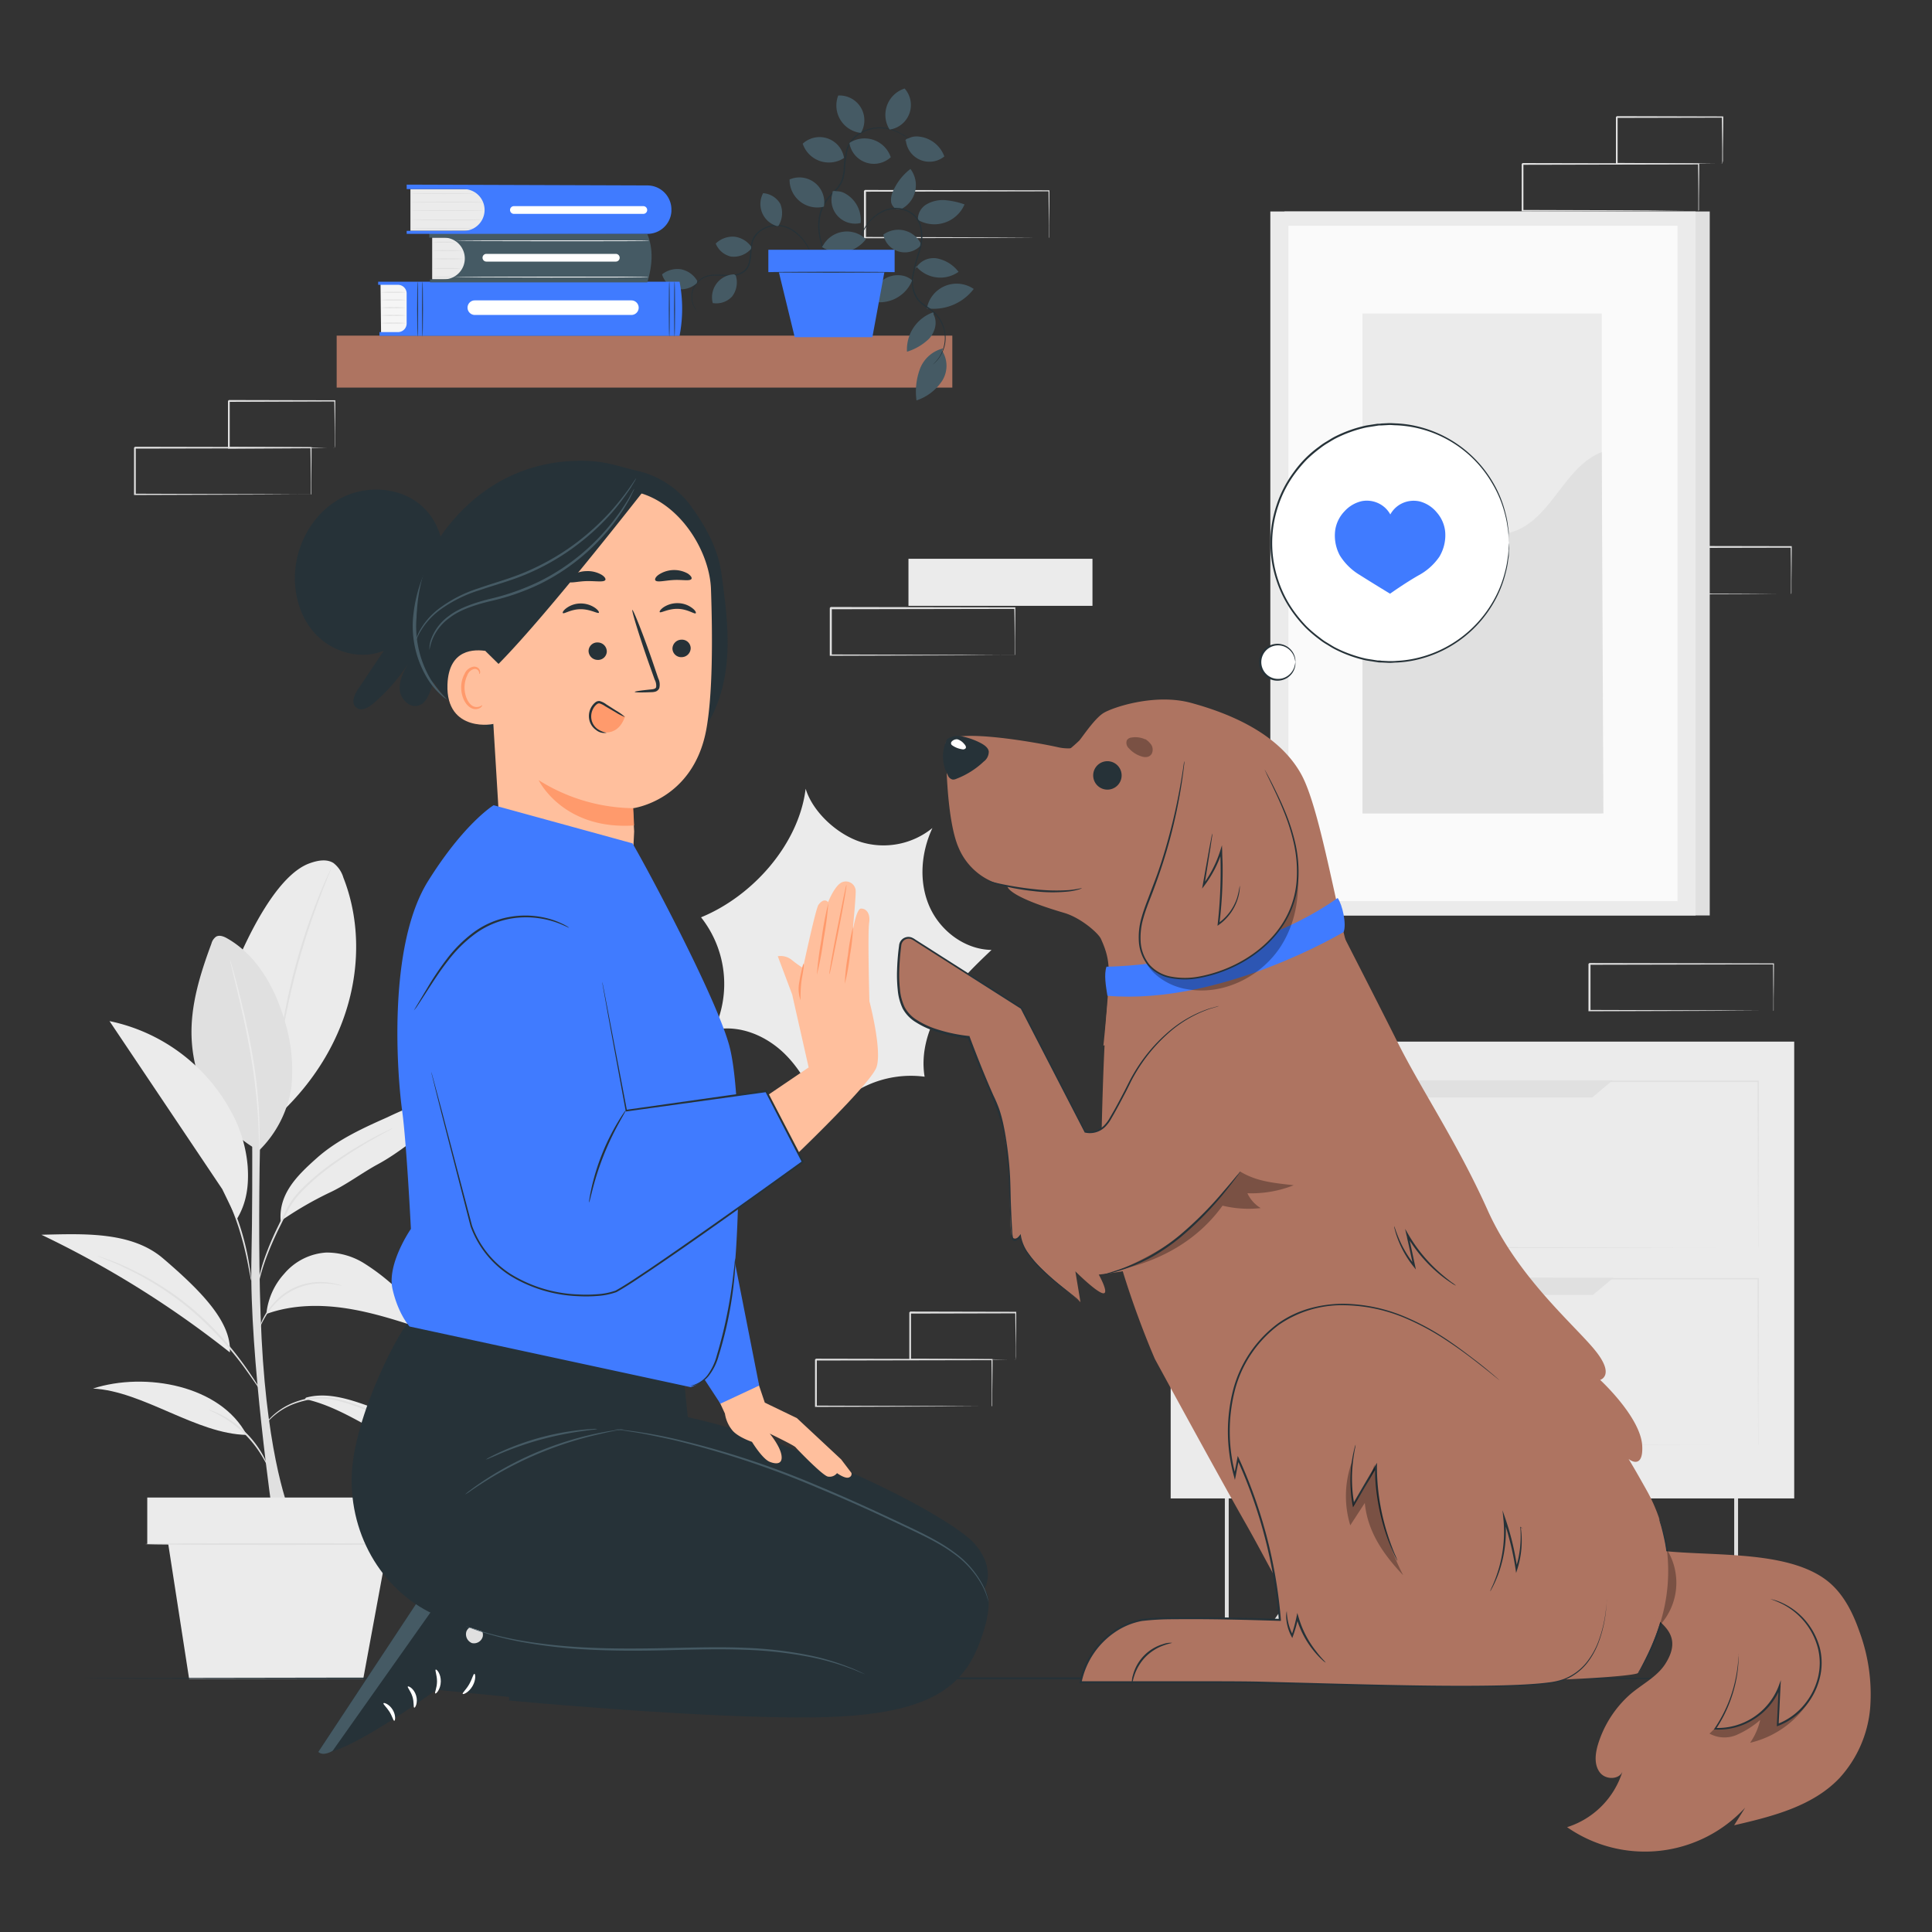 <svg xmlns="http://www.w3.org/2000/svg" viewBox="0 0 500 500"><rect x="0" y="0" width="500" height="500" fill="#333333" stroke="none"/><g id="freepik--background-complete--inject-3"><path d="M463.51,153.78s0-.08,0-.22,0-.37,0-.63c0-.57,0-1.37,0-2.39,0-2.11,0-5.13-.08-8.94l.15.14-47.62.1c.11-.11-.25.23.24-.24h0v6.17q0,3,0,6l-.23-.23,33.94.1,10,.07,2.71,0h.71l.25,0h-.22l-.68,0-2.66,0-10,.06-34.1.11h-.24v-6.22c0-1,0-2,0-3.07v-3.1h0c.49-.47.14-.13.25-.23l47.62.09h.15v.14c0,3.85-.06,6.9-.08,9,0,1,0,1.8,0,2.37,0,.24,0,.44,0,.6S463.52,153.78,463.51,153.78Z" style="fill:#e0e0e0"></path><path d="M70.66,392.76s-6.11-42-5.6-66.45,0-51.94,0-51.94h2.82s-1.91,48.52.17,77.78,7.53,40.61,7.53,40.61H70.66" style="fill:#e0e0e0"></path><path d="M88.86,227.11a7.4,7.4,0,0,0-2.56-3.76c-1.79-1.13-4.13-.66-6.12.05-8.51,3-16.05,18.87-19.49,27.21L72,288.67C92.37,269.75,95.9,244.94,88.86,227.11Z" style="fill:#ebebeb"></path><path d="M85.64,224.89a2.42,2.42,0,0,1-.16.5c-.15.36-.33.82-.56,1.39-.49,1.19-1.19,2.94-2,5.1-1.66,4.32-3.78,10.36-5.67,17.17s-3.19,13.08-4,17.64c-.4,2.28-.71,4.13-.9,5.41q-.15.9-.24,1.47a1.8,1.8,0,0,1-.12.51,3.37,3.37,0,0,1,0-.52l.15-1.48c.14-1.29.39-3.15.75-5.45a162.13,162.13,0,0,1,9.69-34.87c.87-2.15,1.61-3.88,2.16-5,.25-.55.46-1,.63-1.36A2.47,2.47,0,0,1,85.64,224.89Z" style="fill:#e0e0e0"></path><path d="M67,297.79c-10.58-5.85-16.82-16.85-17.4-28.93-.41-8.45,2.18-16.74,5.12-24.66a3.19,3.19,0,0,1,1.2-1.79c.89-.51,2-.06,2.89.45,7.69,4.38,12.35,12.73,14.83,21.23a42.87,42.87,0,0,1,1.74,17.45A29,29,0,0,1,67,297.79" style="fill:#e0e0e0"></path><path d="M67,297.79a2.6,2.6,0,0,1,0-.51c0-.39,0-.87,0-1.46,0-1.27-.06-3.1-.16-5.37a148.06,148.06,0,0,0-2-17.58c-1.17-6.81-2.6-12.92-3.65-17.33-.52-2.16-.94-3.92-1.25-5.22-.13-.58-.24-1-.33-1.43a1.71,1.71,0,0,1-.08-.5,2.12,2.12,0,0,1,.17.48c.11.37.25.83.41,1.4.35,1.22.83,3,1.4,5.19,1.13,4.4,2.61,10.5,3.79,17.34a128.8,128.8,0,0,1,1.84,17.64c.06,2.27.06,4.11,0,5.38,0,.59,0,1.08-.06,1.46A1.69,1.69,0,0,1,67,297.79Z" style="fill:#ebebeb"></path><path d="M78.91,362.06c10.42,2.29,19,9.64,29.05,13.22,6.65,2.36,14.17,3.2,19.48,7.85-1.28-3.22-4.3-5.36-7.23-7.2a130.41,130.41,0,0,0-26.33-12.57c-4.73-1.63-9.86-3-14.68-1.65" style="fill:#ebebeb"></path><path d="M63.84,371.35c-13-.21-26.78-11.32-39.77-12,13.59-4.38,33.05-.8,39.77,12" style="fill:#ebebeb"></path><path d="M68.94,340.05c6.63-2.39,13.9-2.51,20.86-1.42s13.68,3.31,20.37,5.53c-.67-4.53-4.34-7.93-7.78-10.94a54.58,54.58,0,0,0-8.18-6.29,18.24,18.24,0,0,0-9.81-2.77,15.51,15.51,0,0,0-10.82,5.46,18,18,0,0,0-4.64,10.43" style="fill:#ebebeb"></path><path d="M42.16,325.64c-8.21-7-20.65-6.33-31.45-6.09A256.57,256.57,0,0,1,59.49,350C59.93,342.32,52.54,334.5,42.16,325.64Z" style="fill:#ebebeb"></path><path d="M72.64,316a91.5,91.5,0,0,1,12.63-7.34c4.32-2,8.36-5.1,12.53-7.36,5.42-2.93,10.11-7,15.08-10.64s10.42-6.92,16.51-7.88a32.59,32.59,0,0,0-15,.87,96.88,96.88,0,0,0-14.14,5.5C93.81,292,87.29,295,82.06,299.64S72.08,309,72.64,316" style="fill:#ebebeb"></path><path d="M107.72,371.35a1.87,1.87,0,0,1-.41-.18l-1.14-.59c-1-.52-2.4-1.3-4.17-2.19-.88-.47-1.86-.95-2.91-1.45s-2.19-1-3.39-1.55a49.75,49.75,0,0,0-8-2.8,17.17,17.17,0,0,0-8.37-.21,23.78,23.78,0,0,0-3.54,1.06,17.48,17.48,0,0,0-2.87,1.47,18.39,18.39,0,0,0-3.59,3c-.76.81-1.13,1.3-1.16,1.28a1.93,1.93,0,0,1,.23-.38c.17-.25.43-.59.79-1a17.08,17.08,0,0,1,3.56-3.13,17.74,17.74,0,0,1,2.89-1.55A24,24,0,0,1,79.19,362a17.39,17.39,0,0,1,8.58.18,46.51,46.51,0,0,1,8.1,2.86c1.21.53,2.34,1.06,3.39,1.6s2,1,2.89,1.5c1.76.93,3.15,1.75,4.11,2.32l1.09.67C107.6,371.24,107.73,371.33,107.72,371.35Z" style="fill:#e0e0e0"></path><path d="M54.11,364.88a3.22,3.22,0,0,1,.82.24,19.43,19.43,0,0,1,2.12.92A25.77,25.77,0,0,1,68,376.52a19.43,19.43,0,0,1,1,2.08,3.13,3.13,0,0,1,.27.81c-.08,0-.57-1.07-1.57-2.73A28.86,28.86,0,0,0,56.9,366.33C55.21,365.4,54.08,365,54.11,364.88Z" style="fill:#e0e0e0"></path><path d="M25.24,325a3.88,3.88,0,0,1,.56.17l1.56.56,2.47.91c1,.35,2,.88,3.19,1.4a75.4,75.4,0,0,1,17,10.83,81.54,81.54,0,0,1,7.92,7.8,85.52,85.52,0,0,1,5.62,7.12c1.49,2.11,2.62,3.87,3.4,5.08.36.58.66,1,.89,1.4a3,3,0,0,1,.29.51,3.21,3.21,0,0,1-.37-.45c-.22-.31-.56-.76-1-1.36-.82-1.18-2-2.91-3.51-5s-3.43-4.48-5.68-7a88.31,88.31,0,0,0-7.9-7.73,79.33,79.33,0,0,0-16.83-10.88c-1.17-.54-2.2-1.08-3.15-1.46l-2.43-1-1.53-.63A2.42,2.42,0,0,1,25.24,325Z" style="fill:#e0e0e0"></path><path d="M88.52,332.71a4.89,4.89,0,0,1-1-.13l-1.2-.22c-.46-.09-1-.1-1.6-.16a16.47,16.47,0,0,0-9,1.77,16.3,16.3,0,0,0-4.08,3A18.62,18.62,0,0,0,69,340.24a27.12,27.12,0,0,0-1.8,3.43,4.07,4.07,0,0,1,.27-1,14.51,14.51,0,0,1,1.25-2.58,17.21,17.21,0,0,1,2.6-3.37,15.73,15.73,0,0,1,4.16-3.14,16,16,0,0,1,9.22-1.69c.6.09,1.15.11,1.62.23l1.19.3A4.57,4.57,0,0,1,88.52,332.71Z" style="fill:#e0e0e0"></path><path d="M101.64,292a3.66,3.66,0,0,1-.5.3l-1.45.79c-1.27.69-3.09,1.69-5.31,3s-4.79,2.94-7.55,4.91a63.16,63.16,0,0,0-8.44,7.07,21.83,21.83,0,0,0-3.46,4.47c-.85,1.64-1.67,3.23-2.42,4.75a84.34,84.34,0,0,0-3.62,8.26,50,50,0,0,0-1.77,5.81c-.33,1.39-.45,2.18-.5,2.17a3,3,0,0,1,0-.57c0-.38.13-.93.28-1.64a42.16,42.16,0,0,1,1.63-5.88,76.72,76.72,0,0,1,3.55-8.33c.74-1.54,1.55-3.13,2.4-4.78a21.86,21.86,0,0,1,3.52-4.58,61,61,0,0,1,8.53-7.1c2.79-2,5.41-3.56,7.64-4.85s4.09-2.23,5.38-2.87l1.5-.71A2.08,2.08,0,0,1,101.64,292Z" style="fill:#e0e0e0"></path><path d="M65.05,331.54a5,5,0,0,1-.26-1.1c-.15-.81-.35-1.82-.57-3a85.8,85.8,0,0,0-2.47-9.79A85.14,85.14,0,0,0,58,308.24c-.5-1.11-.93-2.05-1.27-2.79a5.06,5.06,0,0,1-.42-1.05,4.9,4.9,0,0,1,.58,1c.35.64.84,1.57,1.41,2.73a68,68,0,0,1,3.87,9.39,67.29,67.29,0,0,1,2.35,9.87c.21,1.29.35,2.33.43,3.05A5.58,5.58,0,0,1,65.05,331.54Z" style="fill:#e0e0e0"></path><path d="M64.1,301.85a35.3,35.3,0,0,0-4.24-14.09,46.5,46.5,0,0,0-31.52-23.5l29.18,43.49,3.77,7.76C63.86,311.29,64.43,306.78,64.1,301.85Z" style="fill:#ebebeb"></path><rect x="38.11" y="387.56" width="67.85" height="12.03" style="fill:#ebebeb"></rect><polygon points="43.17 397.2 48.95 434.52 94 434.52 100.89 397.2 43.17 397.2" style="fill:#ebebeb"></polygon><path d="M105.92,399.6c0,.14-15.3.24-34.18.24s-34.18-.1-34.18-.24,15.3-.23,34.18-.23S105.92,399.47,105.92,399.6Z" style="fill:#e0e0e0"></path><path d="M240.49,234.48c-2.75-6.37-2.11-13.9.82-20.19A20.05,20.05,0,0,1,223.09,218c-6.18-1.85-12.71-7.71-14.59-13.88-1.76,14.36-13.68,27.79-27.07,33.28a27.83,27.83,0,0,1,3.34,29.13c6.62-1.45,13.62,1.54,18.42,6.32s7.72,11.11,10,17.49a27.28,27.28,0,0,1,26.1-11.69c-1.07-6.37,1-12.94,4.5-18.39s8.16-10,12.82-14.42C249.65,245.74,243.24,240.85,240.49,234.48Z" style="fill:#ebebeb"></path><rect x="332.42" y="54.73" width="110.06" height="182.19" style="fill:#e0e0e0"></rect><rect x="328.76" y="54.73" width="110.06" height="182.19" style="fill:#ebebeb"></rect><rect x="333.44" y="58.42" width="100.69" height="174.8" style="fill:#fafafa"></rect><rect x="352.61" y="81.13" width="61.92" height="129.37" style="fill:#ebebeb"></rect><path d="M352.61,164.72c-.14-12.08,10.72-23.88,22.69-25.57,5.71-.8,11.77.33,17.1-1.85,9.52-3.91,12.55-16.55,22.13-20.3l.43,93.5H352.61Z" style="fill:#e0e0e0"></path><rect x="235.11" y="144.61" width="47.62" height="12.18" style="fill:#ebebeb"></rect><path d="M262.59,169.61a2,2,0,0,1,0-.22c0-.16,0-.37,0-.63,0-.57,0-1.37,0-2.39,0-2.1,0-5.13-.09-8.94l.15.15-47.62.09.24-.24h0v6.17c0,2,0,4,0,6l-.23-.23,33.94.1,10,.07,2.71,0h.71a1.27,1.27,0,0,1,.25,0h-.22l-.68,0-2.66,0-10,.06-34.1.11h-.24v-6.22c0-1,0-2,0-3.07v-3.1h0c.49-.47.14-.13.25-.23l47.62.09h.15v.14c0,3.85-.06,6.9-.08,9,0,1,0,1.8,0,2.37,0,.24,0,.44,0,.6S262.6,169.61,262.59,169.61Z" style="fill:#e0e0e0"></path><path d="M458.94,261.62s0-.08,0-.22,0-.37,0-.63c0-.57,0-1.37,0-2.39,0-2.1-.05-5.13-.08-8.94l.14.14-47.62.1c.11-.11-.24.23.24-.24h0v12.16l-.24-.23,33.94.1,10,.07,2.7,0h.71l.25,0h-.22l-.68,0-2.65,0-10,.06-34.1.11h-.24V249.46h0c.48-.47.13-.13.24-.23l47.62.09h.15v.14c0,3.85-.06,6.9-.08,9,0,1,0,1.8,0,2.37,0,.24,0,.44,0,.6S459,261.62,458.94,261.62Z" style="fill:#e0e0e0"></path><path d="M271.44,61.55a1,1,0,0,1,0-.22c0-.16,0-.37,0-.62,0-.58,0-1.37,0-2.4,0-2.1-.05-5.12-.08-8.93l.15.14-47.63.09.24-.23h0V61.55l-.24-.23,33.94.11,10,.06,2.71,0,.7,0h.26a.94.94,0,0,1-.23,0h-.67l-2.66,0-10,.07-34.1.1h-.24V49.4h0l.24-.24,47.63.09h.14v.15c0,3.84-.06,6.89-.08,9,0,1,0,1.79,0,2.36,0,.25,0,.44,0,.6S271.44,61.56,271.44,61.55Z" style="fill:#e0e0e0"></path><path d="M439.53,54.55s0-.08,0-.23,0-.36,0-.62c0-.57,0-1.36,0-2.39,0-2.09,0-5.1-.08-8.9l.14.14-45.56.1c.1-.11-.24.23.23-.24h0v6.15c0,2,0,4,0,6l-.22-.22,32.47.1,9.58.07,2.6,0h.67l.24,0h-.86l-2.54,0-9.53.07-32.63.1h-.23v-.23c0-1.95,0-3.94,0-6V42.43h0c.47-.47.13-.13.24-.23l45.56.09h.15v.14c0,3.83-.06,6.87-.08,9,0,1,0,1.79,0,2.35,0,.25,0,.45,0,.6A.8.8,0,0,1,439.53,54.55Z" style="fill:#e0e0e0"></path><path d="M445.71,42.41a2.07,2.07,0,0,1,0-.23c0-.17,0-.38,0-.64,0-.6,0-1.41,0-2.44,0-2.12-.06-5.13-.09-8.82l.16.17-27.37.06.23-.23h0v3.14c0,1,0,2.07,0,3.09,0,2,0,4,0,5.88l-.22-.22,19.59.1,5.7.07,1.54,0,.55,0a2.83,2.83,0,0,1-.49,0l-1.5,0-5.65.06-19.74.1h-.22v-.23c0-1.88,0-3.85,0-5.88V30.3h0l.24-.24,27.37.07h.17v.17c0,3.74-.07,6.77-.09,8.93,0,1,0,1.8,0,2.39A6,6,0,0,1,445.71,42.41Z" style="fill:#e0e0e0"></path><path d="M256.66,364a1.12,1.12,0,0,1,0-.22c0-.16,0-.37,0-.62,0-.58,0-1.37,0-2.39,0-2.1,0-5.11-.07-8.91l.14.15-45.57.09.23-.24h0V364l-.23-.23,32.47.1,9.59.07,2.59,0h.68l.24,0h-.21l-.65,0-2.55,0-9.53.06-32.63.11h-.23V351.86h0l.23-.23,45.57.09h.14v.14c0,3.84-.06,6.88-.08,9,0,1,0,1.79,0,2.36,0,.24,0,.44,0,.6A1.31,1.31,0,0,1,256.66,364Z" style="fill:#e0e0e0"></path><path d="M262.84,351.85a.6.6,0,0,1,0-.23c0-.17,0-.38,0-.64,0-.6,0-1.41,0-2.43,0-2.13-.05-5.13-.09-8.83l.17.17-27.38.06.23-.23h0V346c0,2,0,4,0,5.88l-.22-.22,19.58.11,5.71.06,1.54,0,.55,0a2.9,2.9,0,0,1-.5,0l-1.49,0-5.66.06-19.73.11h-.22v-.23c0-1.88,0-3.85,0-5.88v-3.09c0-.52,0-1,0-1.57v-1.57h0l.24-.23,27.38.06H263v.17c0,3.74-.06,6.78-.09,8.93,0,1,0,1.81,0,2.4A7.39,7.39,0,0,1,262.84,351.85Z" style="fill:#e0e0e0"></path><path d="M80.42,128s0-.08,0-.22,0-.37,0-.62c0-.57,0-1.37,0-2.39,0-2.1,0-5.11-.08-8.9l.14.14-45.56.09c.1-.1-.24.23.22-.23h0V128l-.23-.23,32.48.11,9.58.06,2.59,0h.68a1.1,1.1,0,0,1,.24,0h-.21l-.65,0-2.54,0-9.54.06-32.63.11h-.22V128c0-2,0-3.94,0-6v-6.14h0l.24-.24,45.56.09h.14v.15c0,3.83-.06,6.87-.08,9,0,1,0,1.8,0,2.36,0,.24,0,.44,0,.6S80.43,128,80.42,128Z" style="fill:#e0e0e0"></path><path d="M86.6,115.87a1.3,1.3,0,0,1,0-.23c0-.18,0-.39,0-.65,0-.59,0-1.41,0-2.43,0-2.13,0-5.13-.09-8.83l.17.17L59.22,104l.23-.24h0V110c0,2,0,4,0,5.89l-.22-.23,19.59.11,5.7.06,1.54,0,.55,0a4.33,4.33,0,0,1-.5,0l-1.49,0L79,116l-19.74.11H59v-.22C59,114,59,112,59,110v-6.24h0l.23-.23,27.38.06h.17v.16c0,3.74-.07,6.78-.09,8.93,0,1,0,1.81,0,2.4S86.61,115.88,86.6,115.87Z" style="fill:#e0e0e0"></path><path d="M321,430.66a4.3,4.3,0,0,1-1.17-.17,3.7,3.7,0,0,1-2.84-3.58V383.26h1v43.65a2.75,2.75,0,0,0,2.09,2.65,3,3,0,0,0,3.29-1.14L354.85,383l.87.53L324.3,429A3.94,3.94,0,0,1,321,430.66Z" style="fill:#e0e0e0"></path><path d="M445.82,430.66a3.94,3.94,0,0,1-3.28-1.71l-31.42-45.43L412,383l31.43,45.43a3,3,0,0,0,3.29,1.14,2.76,2.76,0,0,0,2.09-2.65V383.26h1v43.65a3.71,3.71,0,0,1-2.84,3.58A4.36,4.36,0,0,1,445.82,430.66Z" style="fill:#e0e0e0"></path><rect x="302.97" y="269.57" width="161.37" height="118.22" style="fill:#ebebeb"></rect><path d="M455,322.92s0-.26,0-.76,0-1.24,0-2.2c0-1.95,0-4.8-.05-8.5,0-7.39-.05-18.14-.1-31.62l.19.17-143,.08h0l.29-.25c0,15,0,29.5,0,43.08l-.28-.24,102.3.11,29.87.07,8,0,2.08,0H455l-.68,0h-2l-8,0-29.81.07L312,323.17h-.27v-.25c0-13.58,0-28.11,0-43.08v-.25H312l143,.08h.19v.17c0,13.52-.08,24.31-.11,31.72,0,3.68,0,6.52,0,8.46,0,1,0,1.67,0,2.18S455,322.92,455,322.92Z" style="fill:#e0e0e0"></path><path d="M455,374s0-.27,0-.76,0-1.25,0-2.21c0-1.94,0-4.8-.05-8.49,0-7.4-.05-18.15-.1-31.63l.19.17-143,.09h0l.29-.26c0,15,0,29.5,0,43.08l-.28-.24,102.3.11,29.87.07,8,0,2.08,0c.47,0,.72,0,.72,0h-.68l-2,0-8,0-29.81.07L312,374.26h-.27V374c0-13.58,0-28.1,0-43.08v-.25H312l143,.09h.19v.16c0,13.53-.08,24.31-.11,31.73,0,3.68,0,6.52,0,8.45,0,.95,0,1.68,0,2.18S455,374,455,374Z" style="fill:#e0e0e0"></path><polygon points="354.17 279.58 358.81 284.03 412.06 284.03 417.35 279.58 354.17 279.58" style="fill:#e0e0e0"></polygon><polygon points="354.36 330.68 359.01 335.12 412.25 335.12 417.55 330.68 354.36 330.68" style="fill:#e0e0e0"></polygon></g><g id="freepik--Floor--inject-3"><path d="M478.65,434.36c0,.15-102.38.26-228.64.26s-228.66-.11-228.66-.26,102.36-.26,228.66-.26S478.65,434.22,478.65,434.36Z" style="fill:#263238"></path></g><g id="freepik--Shelf--inject-3"><rect x="87.13" y="86.86" width="159.33" height="13.45" style="fill:#ae7461"></rect><path d="M239.86,79.87A7.84,7.84,0,0,1,252,74.78a13.09,13.09,0,0,1-11.81,5.06" style="fill:#455a64"></path><path d="M241.6,81.39c1.1,2,.39,4.55-1.12,6.23a14.13,14.13,0,0,1-5.75,3.4,10.19,10.19,0,0,1,6.91-10.24" style="fill:#455a64"></path><path d="M236.24,72.11a9.06,9.06,0,0,1-11.86,5.5A12.37,12.37,0,0,1,229.23,72c2.22-1.18,5.25-1.1,7,.74" style="fill:#455a64"></path><path d="M236.85,69.7a5.33,5.33,0,0,1,5.61-2.83,9.25,9.25,0,0,1,5.61,3.48,8.15,8.15,0,0,1-11-1.47" style="fill:#455a64"></path><path d="M243.78,90.71a7.27,7.27,0,0,1,0,7.92,12.85,12.85,0,0,1-6.59,5,16.92,16.92,0,0,1,.91-8.21,8.6,8.6,0,0,1,6-5.26" style="fill:#455a64"></path><path d="M238.61,63.72a6.55,6.55,0,0,0-10-3,5.66,5.66,0,0,0,9.88,2.59" style="fill:#455a64"></path><path d="M237.54,56.9a8.5,8.5,0,0,0,12.08-4,20.14,20.14,0,0,0-5-1.1,8.38,8.38,0,0,0-4.93,1.14,4.49,4.49,0,0,0-2.14,4" style="fill:#455a64"></path><path d="M233.13,54.16a6.94,6.94,0,0,0,2.49-10.43,14.58,14.58,0,0,0-4.44,5.61,5.49,5.49,0,0,0-.59,2.62A2.47,2.47,0,0,0,232,54.1" style="fill:#455a64"></path><path d="M221.28,67.39s0-.06,0-.17.05-.3.09-.5c.07-.45.18-1.1.36-1.93a17.55,17.55,0,0,1,2.74-6.6A10.77,10.77,0,0,1,228.18,55a7.56,7.56,0,0,1,5.45-.67,6.57,6.57,0,0,1,2.67,1.38,5.78,5.78,0,0,1,1.69,2.6,11.55,11.55,0,0,1-.21,6.6,46.48,46.48,0,0,0-1.71,6.6,10.82,10.82,0,0,0,.1,3.27,6.64,6.64,0,0,0,1.29,2.87,9.33,9.33,0,0,0,2.27,1.93,14,14,0,0,1,2.18,1.68,9,9,0,0,1,2.38,4.24,8.62,8.62,0,0,1,0,4,9.24,9.24,0,0,1-1.17,2.83,11.38,11.38,0,0,1-1.69,2,.54.54,0,0,0,.15-.11c.08-.07.22-.17.38-.33a8.66,8.66,0,0,0,1.27-1.52,9.32,9.32,0,0,0,1.25-2.86,8.82,8.82,0,0,0,0-4.13A9.32,9.32,0,0,0,242.11,81c-1.26-1.35-3.17-2.06-4.41-3.61a8,8,0,0,1-1.3-5.91A46,46,0,0,1,238.11,65a11.93,11.93,0,0,0,.2-6.79,6.15,6.15,0,0,0-1.8-2.75,6.86,6.86,0,0,0-2.8-1.43,7.84,7.84,0,0,0-5.66.72,11,11,0,0,0-3.74,3.34,15.27,15.27,0,0,0-1.87,3.69,22.8,22.8,0,0,0-.79,3c-.16.84-.26,1.5-.31,1.95,0,.2,0,.37-.05.51S221.28,67.39,221.28,67.39Z" style="fill:#263238"></path><path d="M180.54,80.66a6.7,6.7,0,0,1-1.13-2,5.72,5.72,0,0,1-.23-2.69,5.64,5.64,0,0,1,3.4-4.21,6.57,6.57,0,0,1,2.2-.43c1.57-.09,3.27.28,5.09.07a5.74,5.74,0,0,0,2.64-.92A4.19,4.19,0,0,0,194.12,68c.52-1.93.17-4,.94-5.91a5.44,5.44,0,0,1,1.84-2.27,7.07,7.07,0,0,1,2.64-1.15,7.35,7.35,0,0,1,5.29.91,11.36,11.36,0,0,1,3.58,3.44,13.13,13.13,0,0,1,1.82,4,46,46,0,0,1,1.17,6.27c.1.73.18,1.31.24,1.73,0,.18.05.33.07.45s0,.15,0,.15,0-.06,0-.16,0-.27,0-.45c-.05-.42-.1-1-.18-1.73A41.78,41.78,0,0,0,210.46,67a13.15,13.15,0,0,0-1.82-4A11.45,11.45,0,0,0,205,59.35a8.4,8.4,0,0,0-2.6-1,7.14,7.14,0,0,0-2.91,0,7.22,7.22,0,0,0-2.76,1.2,5.59,5.59,0,0,0-2,2.41c-.81,2-.45,4.12-.95,6a3.83,3.83,0,0,1-1.48,2.25,5.21,5.21,0,0,1-2.49.87c-1.75.22-3.45-.13-5.06,0a6.92,6.92,0,0,0-2.29.47,5.82,5.82,0,0,0-1.8,1.19A5.68,5.68,0,0,0,179,75.93a5.77,5.77,0,0,0,.28,2.75,5.27,5.27,0,0,0,.85,1.53A2.47,2.47,0,0,0,180.54,80.66Z" style="fill:#263238"></path><path d="M194.38,64.41a6.05,6.05,0,0,1-5.15,2,5.57,5.57,0,0,1-4-3.38A6.32,6.32,0,0,1,190,61.25a6.25,6.25,0,0,1,4.42,2.6" style="fill:#455a64"></path><path d="M190.41,71.28a6,6,0,0,1-.95,5.46,5.54,5.54,0,0,1-5,1.69A5.94,5.94,0,0,1,190,71" style="fill:#455a64"></path><path d="M180.34,73.27A6,6,0,0,1,175,74.74,5.58,5.58,0,0,1,171.34,71a6.35,6.35,0,0,1,5-1.29,6.24,6.24,0,0,1,4.11,3" style="fill:#455a64"></path><path d="M201.46,58.44a6.3,6.3,0,0,0,.5-5.64A5.56,5.56,0,0,0,197.49,50a5.94,5.94,0,0,0,3.64,8.52" style="fill:#455a64"></path><path d="M238,38.65l-.09-.12c-.07-.1-.16-.21-.27-.34A16.67,16.67,0,0,0,236.52,37a15,15,0,0,0-5.12-3.32,10.86,10.86,0,0,0-4.18-.71,9.85,9.85,0,0,0-4.66,1.37,7.84,7.84,0,0,0-3.46,4.09,25.53,25.53,0,0,0-.79,5.71,10.2,10.2,0,0,1-.66,2.77,7.93,7.93,0,0,1-1.58,2.26c-.63.67-1.3,1.3-1.89,2a9.51,9.51,0,0,0-1.42,2.24,12,12,0,0,0-1,4.76,15.71,15.71,0,0,0,.52,4.21,32.31,32.31,0,0,0,2.16,5.73c.31.65.56,1.15.73,1.49a4.79,4.79,0,0,0,.27.51,3.31,3.31,0,0,0-.21-.54c-.17-.37-.39-.88-.67-1.52a34.62,34.62,0,0,1-2-5.73,15.81,15.81,0,0,1-.47-4.14,11.69,11.69,0,0,1,1-4.64,9.16,9.16,0,0,1,1.37-2.16c.58-.67,1.24-1.29,1.89-2A8.24,8.24,0,0,0,218,47a10,10,0,0,0,.69-2.87,25.76,25.76,0,0,1,.77-5.63,7.58,7.58,0,0,1,3.31-3.93,9.58,9.58,0,0,1,4.51-1.36,10.65,10.65,0,0,1,4.09.66,15.21,15.21,0,0,1,5.11,3.19c.53.49.92.89,1.18,1.16A3.7,3.7,0,0,0,238,38.65Z" style="fill:#263238"></path><path d="M215.3,49.78c.42-.56.72-.28,1.43-.28a4.25,4.25,0,0,1,2,.58,7.85,7.85,0,0,1,4,7.63,6.12,6.12,0,0,1-7.2-8" style="fill:#455a64"></path><path d="M234.28,36.53c.14-.69.53-.57,1.17-.87a4.33,4.33,0,0,1,2.05-.34,7.86,7.86,0,0,1,6.89,5.17,6.12,6.12,0,0,1-9.95-4.14" style="fill:#455a64"></path><path d="M213.09,63.39a7.05,7.05,0,0,1,11-1.48,8.73,8.73,0,0,1-5.25,3.27,8.91,8.91,0,0,1-6.13-1.25" style="fill:#455a64"></path><path d="M213,53.54a7.17,7.17,0,0,1-8.66-7.09,6.43,6.43,0,0,1,8.89,7" style="fill:#455a64"></path><path d="M218.26,41a7.15,7.15,0,0,1-10.52-3.81,6.42,6.42,0,0,1,10.69,3.63" style="fill:#455a64"></path><path d="M220,36.88a7.16,7.16,0,0,1,10.53,3.81,6.43,6.43,0,0,1-10.7-3.63" style="fill:#455a64"></path><path d="M222.58,34.37a7.15,7.15,0,0,1-5.65-9.65,6.42,6.42,0,0,1,5.9,9.63" style="fill:#455a64"></path><path d="M230.12,33.35a7.15,7.15,0,0,1,4-10.44,6.43,6.43,0,0,1-3.84,10.62" style="fill:#455a64"></path><rect x="198.85" y="64.64" width="32.68" height="5.79" style="fill:#407BFF"></rect><polygon points="201.29 69.28 205.67 87.26 225.77 87.26 229.09 69.28 201.29 69.28" style="fill:#407BFF"></polygon><path d="M231.51,70.44c0,.06-7.37.12-16.46.12s-16.46-.06-16.46-.12,7.37-.11,16.46-.11S231.51,70.38,231.51,70.44Z" style="fill:#263238"></path><polygon points="98.62 86.26 98.48 73.33 105.52 73.33 105.76 86.26 98.62 86.26" style="fill:#f5f5f5"></polygon><path d="M105.1,75.63a24.5,24.5,0,0,1-3.27.11,24.5,24.5,0,0,1-3.27-.11,24.5,24.5,0,0,1,3.27-.11A24.5,24.5,0,0,1,105.1,75.63Z" style="fill:#e0e0e0"></path><path d="M105.1,77.63a24.5,24.5,0,0,1-3.27.11,24.5,24.5,0,0,1-3.27-.11,24.5,24.5,0,0,1,3.27-.11A24.5,24.5,0,0,1,105.1,77.63Z" style="fill:#e0e0e0"></path><path d="M105.1,79.62a24.5,24.5,0,0,1-3.27.11,24.5,24.5,0,0,1-3.27-.11,24.5,24.5,0,0,1,3.27-.11A24.5,24.5,0,0,1,105.1,79.62Z" style="fill:#e0e0e0"></path><path d="M105.1,81.62a24.5,24.5,0,0,1-3.27.11,24.5,24.5,0,0,1-3.27-.11,24.5,24.5,0,0,1,3.27-.11A24.5,24.5,0,0,1,105.1,81.62Z" style="fill:#e0e0e0"></path><path d="M105.1,83.62a24.5,24.5,0,0,1-3.27.11,24.5,24.5,0,0,1-3.27-.11,21.73,21.73,0,0,1,3.27-.12A21.73,21.73,0,0,1,105.1,83.62Z" style="fill:#e0e0e0"></path><path d="M97.87,72.9h78a36.88,36.88,0,0,1,0,14H98.2v-.95H103a2.24,2.24,0,0,0,2.24-2.24V76A2.24,2.24,0,0,0,103,73.71H97.87Z" style="fill:#407BFF"></path><path d="M173.21,87.15c-.06,0-.11-3.21-.11-7.17s.05-7.18.11-7.18.11,3.22.11,7.18S173.27,87.15,173.21,87.15Z" style="fill:#263238"></path><path d="M109.35,87.15c-.06,0-.11-3.21-.11-7.17s.05-7.18.11-7.18.11,3.22.11,7.18S109.41,87.15,109.35,87.15Z" style="fill:#263238"></path><path d="M174.58,87.15c-.06,0-.11-3.21-.11-7.17s.05-7.18.11-7.18.11,3.22.11,7.18S174.64,87.15,174.58,87.15Z" style="fill:#263238"></path><path d="M108.07,87.15c-.06,0-.11-3.21-.11-7.17s.05-7.18.11-7.18.11,3.22.11,7.18S108.13,87.15,108.07,87.15Z" style="fill:#263238"></path><path d="M163.4,81.51H122.89A1.89,1.89,0,0,1,121,79.62h0a1.88,1.88,0,0,1,1.88-1.88H163.4a1.89,1.89,0,0,1,1.89,1.88h0A1.89,1.89,0,0,1,163.4,81.51Z" style="fill:#fff"></path><path d="M111.85,61.49V72.3H122V61.49Z" style="fill:#ebebeb"></path><path d="M167.52,60.57c1.59,3.82,1.36,8,0,12.51H111.3V72.3h3.58a5.41,5.41,0,0,0,5.41-5.4h0a5.41,5.41,0,0,0-5.41-5.41H111.1V60.34Z" style="fill:#455a64"></path><path d="M117.83,62.32c0,.06,11.25.11,25.14.11s25.14,0,25.14-.11-11.25-.11-25.14-.11S117.83,62.26,117.83,62.32Z" style="fill:#fff"></path><path d="M117.34,71.71c0,.06,11.32.11,25.28.11s25.28,0,25.28-.11-11.31-.11-25.28-.11S117.34,71.65,117.34,71.71Z" style="fill:#fff"></path><path d="M111.85,67a40.55,40.55,0,0,0,4.21.11,40.83,40.83,0,0,0,4.22-.11,40.83,40.83,0,0,0-4.22-.11A40.55,40.55,0,0,0,111.85,67Z" style="fill:#e0e0e0"></path><path d="M111.85,69.48a33.94,33.94,0,0,0,3.85.11,33.94,33.94,0,0,0,3.85-.11,33.94,33.94,0,0,0-3.85-.11A33.94,33.94,0,0,0,111.85,69.48Z" style="fill:#e0e0e0"></path><path d="M111.79,71.7a18.17,18.17,0,0,0,2.81.11,18.17,18.17,0,0,0,2.81-.11,18.17,18.17,0,0,0-2.81-.11A18.17,18.17,0,0,0,111.79,71.7Z" style="fill:#e0e0e0"></path><path d="M111.77,64.85a37.83,37.83,0,0,0,4.06.11,37.83,37.83,0,0,0,4.06-.11,37.83,37.83,0,0,0-4.06-.11A37.83,37.83,0,0,0,111.77,64.85Z" style="fill:#e0e0e0"></path><path d="M111.85,62.66a19.94,19.94,0,0,0,3.13.12,20,20,0,0,0,3.14-.12,22.57,22.57,0,0,0-3.14-.11A22.48,22.48,0,0,0,111.85,62.66Z" style="fill:#e0e0e0"></path><path d="M106.22,48.93V59.74h20.91V48.93Z" style="fill:#ebebeb"></path><path d="M173.76,54.43a2.71,2.71,0,0,1,0,.29,6.2,6.2,0,0,1-6.22,5.8H105.25v-.78H120a5.41,5.41,0,0,0,5.41-5.41h0a5.41,5.41,0,0,0-5.41-5.4H105.25V47.78l62.3.21A6.23,6.23,0,0,1,173.76,54.43Z" style="fill:#407BFF"></path><path d="M106.22,54.48c0,.06,4.3.11,9.6.11s9.61-.05,9.61-.11-4.3-.11-9.61-.11S106.22,54.42,106.22,54.48Z" style="fill:#e0e0e0"></path><path d="M106.52,56.91c0,.07,4.07.11,9.09.11s9.09,0,9.09-.11-4.07-.11-9.09-.11S106.52,56.85,106.52,56.91Z" style="fill:#e0e0e0"></path><path d="M106.22,59.14c0,.06,3.66.11,8.17.11s8.17,0,8.17-.11S118.9,59,114.39,59,106.22,59.08,106.22,59.14Z" style="fill:#e0e0e0"></path><path d="M106.22,52.29c0,.06,4.21.11,9.41.11s9.4,0,9.4-.11-4.21-.11-9.4-.11S106.22,52.23,106.22,52.29Z" style="fill:#e0e0e0"></path><path d="M106.52,50.1c0,.06,3.75.11,8.38.11s8.37-.05,8.37-.11S119.52,50,114.9,50,106.52,50,106.52,50.1Z" style="fill:#e0e0e0"></path><path d="M125.88,67.7h33.49a1,1,0,0,0,1-1h0a1,1,0,0,0-1-1H125.88a1,1,0,0,0-1,1h0A1,1,0,0,0,125.88,67.7Z" style="fill:#fff"></path><path d="M133,55.35h33.49a1,1,0,0,0,1-1h0a1,1,0,0,0-1-1H133a1,1,0,0,0-1,1h0A1,1,0,0,0,133,55.35Z" style="fill:#fff"></path></g><g id="freepik--speech-bubble--inject-3"><circle cx="359.74" cy="140.55" r="30.79" transform="translate(20.69 325.52) rotate(-49.96)" style="fill:#fff"></circle><path d="M390.54,140.55s0-.17-.06-.5-.05-.84-.09-1.46c0-.32-.05-.68-.07-1.08s-.13-.82-.2-1.28a23.4,23.4,0,0,0-.64-3.17,29.65,29.65,0,0,0-3.42-8.16,30.18,30.18,0,0,0-24.54-14.83c-.66,0-1.32-.09-2-.08l-2,.11c-.34,0-.69,0-1,.06l-1,.16c-.68.12-1.38.2-2.06.34a31.45,31.45,0,0,0-4.07,1.19,31.87,31.87,0,0,0-4,1.76c-.64.35-1.26.75-1.9,1.13a17.7,17.7,0,0,0-1.84,1.27,35.62,35.62,0,0,0-3.47,2.95,36.53,36.53,0,0,0-3,3.54,29.48,29.48,0,0,0-4.36,8.41,30.17,30.17,0,0,0,0,19.27,29.54,29.54,0,0,0,4.36,8.42,36.53,36.53,0,0,0,3,3.54,35.51,35.51,0,0,0,3.47,2.94,14.34,14.34,0,0,0,1.84,1.27c.64.38,1.26.79,1.9,1.14a30.4,30.4,0,0,0,4,1.75,31.5,31.5,0,0,0,4.07,1.2c.68.14,1.38.22,2.06.34l1,.15c.34,0,.68,0,1,.07l2,.1c.67,0,1.33,0,2-.07a28.81,28.81,0,0,0,3.87-.45,30.75,30.75,0,0,0,20.67-14.38,29.46,29.46,0,0,0,3.42-8.16,23.4,23.4,0,0,0,.64-3.17c.07-.47.16-.89.2-1.29l.07-1.07c0-.63.07-1.11.09-1.46s.06-.5.06-.5,0,.17,0,.5,0,.84-.05,1.46c0,.33,0,.69,0,1.09s-.11.82-.18,1.29a20.71,20.71,0,0,1-.6,3.2,29.21,29.21,0,0,1-3.36,8.26A31,31,0,0,1,365.47,171a29.56,29.56,0,0,1-3.92.46c-.67,0-1.34.1-2,.09l-2.06-.1c-.34,0-.69,0-1-.07l-1-.15c-.69-.12-1.39-.2-2.09-.34a33.12,33.12,0,0,1-8.19-3c-.65-.35-1.28-.76-1.93-1.15a15.67,15.67,0,0,1-1.88-1.29,33,33,0,0,1-3.52-3,34,34,0,0,1-3.05-3.59,30.17,30.17,0,0,1-4.45-8.56,30.69,30.69,0,0,1,0-19.59,30,30,0,0,1,4.44-8.55,28.54,28.54,0,0,1,6.57-6.59,15.58,15.58,0,0,1,1.88-1.28c.65-.39,1.28-.8,1.93-1.16a34.29,34.29,0,0,1,4.05-1.77,33,33,0,0,1,4.14-1.2c.7-.14,1.4-.22,2.09-.34l1-.15c.34,0,.69,0,1-.07l2.06-.1c.67,0,1.35.06,2,.08a29.56,29.56,0,0,1,3.92.47,31,31,0,0,1,20.84,14.66,29.21,29.21,0,0,1,3.36,8.26,20.49,20.49,0,0,1,.6,3.2c.07.47.14.9.18,1.29s0,.76,0,1.08c0,.63,0,1.12.05,1.47S390.54,140.55,390.54,140.55Z" style="fill:#263238"></path><path d="M374,137.49a8.9,8.9,0,0,0-2.16-4.87,8.53,8.53,0,0,0-4.38-2.84,7,7,0,0,0-5.4.93,6.9,6.9,0,0,0-2.25,2.43,6.78,6.78,0,0,0-2-2.26,7,7,0,0,0-5.35-1.19,8.57,8.57,0,0,0-4.5,2.63,8.94,8.94,0,0,0-2.39,4.76,10.84,10.84,0,0,0,1.18,6.67,15.27,15.27,0,0,0,5.15,5.05c3.38,2.15,7.85,4.85,7.85,4.85s3.89-2.77,7.37-4.75a15.29,15.29,0,0,0,5.38-4.81A10.8,10.8,0,0,0,374,137.49Z" style="fill:#407BFF"></path><circle cx="330.69" cy="171.34" r="4.56" style="fill:#fff"></circle><path d="M335.25,171.34c-.05,0-.05-.4-.24-1.09a4.59,4.59,0,0,0-1.68-2.39,4.34,4.34,0,1,0,0,7,4.55,4.55,0,0,0,1.68-2.39c.19-.68.19-1.09.24-1.09a.78.78,0,0,1,0,.3,3.16,3.16,0,0,1-.08.84,4.54,4.54,0,0,1-1.64,2.63,4.72,4.72,0,0,1-4.51.74,4.78,4.78,0,0,1,0-9,4.73,4.73,0,0,1,4.51.74,4.57,4.57,0,0,1,1.64,2.63,3.23,3.23,0,0,1,.08.85A.74.74,0,0,1,335.25,171.34Z" style="fill:#263238"></path></g><g id="freepik--Character--inject-3"><path d="M138.31,439.82l-25.39-2.51S87.14,456.17,82.34,453.4l31.93-48.28,22.47,14.69Z" style="fill:#263238"></path><path d="M124.88,423.77a2.36,2.36,0,0,0-1.35-2.85,2.26,2.26,0,0,0-2.83,1.31,2.47,2.47,0,0,0,1.44,3,2.36,2.36,0,0,0,2.8-1.69" style="fill:#e0e0e0"></path><path d="M114.27,405.12l3.82,2.72-32,45.27s-2.36,1.53-3.71.29Z" style="fill:#455a64"></path><path d="M112.65,438.26c-.24-.17.44-1.42.45-3.08s-.58-2.93-.34-3.09,1.37,1.1,1.32,3.11S112.83,438.45,112.65,438.26Z" style="fill:#fff"></path><path d="M107.2,441.94c-.26-.1,0-1.39-.46-2.85s-1.36-2.39-1.2-2.61,1.6.5,2.15,2.33S107.43,442.08,107.2,441.94Z" style="fill:#fff"></path><path d="M99.24,440.8c.09-.24,1.49.21,2.38,1.67s.67,2.9.41,2.87-.5-1.17-1.25-2.36S99.11,441.05,99.24,440.8Z" style="fill:#fff"></path><path d="M119.75,438.37c-.15-.24.89-1.1,1.68-2.5s1.06-2.7,1.34-2.69.46,1.56-.49,3.19S119.86,438.61,119.75,438.37Z" style="fill:#fff"></path><path d="M106,342.16c-1.32-.33-14.94,24.37-15,40.7-.08,16.56,9.74,30.76,23.73,35.92,12,4.4,17.42,5.5,17.42,5.5l-.4,15.82s51.28,4.81,79.47,4.35,37.59-7.11,42.18-19,1.37-14.21,1.37-14.21,3.21-5.05-2.52-11.69S211,374.09,178,366.75l-1.14-11.23Z" style="fill:#263238"></path><path d="M223.79,433.26a.94.94,0,0,1-.26-.09l-.73-.29c-.65-.26-1.58-.7-2.83-1.13a65.31,65.31,0,0,0-10.77-3,105.25,105.25,0,0,0-16.5-1.79c-6.26-.25-13.14-.06-20.37.12s-14.14.16-20.41-.19A133.43,133.43,0,0,1,135.35,425a84.3,84.3,0,0,1-10.9-2.71c-1.27-.4-2.22-.8-2.87-1l-.74-.29a1,1,0,0,1-.25-.12l.27.07.75.24c.67.21,1.63.57,2.9.95a92,92,0,0,0,10.91,2.54,140.66,140.66,0,0,0,16.52,1.71c6.26.32,13.15.29,20.37.14s14.13-.35,20.4-.08a102.37,102.37,0,0,1,16.56,1.91A60.9,60.9,0,0,1,220,431.56c1.25.46,2.16.93,2.8,1.22l.72.35C223.72,433.21,223.8,433.25,223.79,433.26Z" style="fill:#455a64"></path><path d="M161.41,369.82a13.8,13.8,0,0,1-1.73.37c-1.12.19-2.73.52-4.7,1a94,94,0,0,0-29.12,12c-1.72,1.07-3.09,2-4,2.62a10.62,10.62,0,0,1-1.49.95,11.3,11.3,0,0,1,1.37-1.12c.9-.7,2.24-1.65,3.94-2.76a84.91,84.91,0,0,1,29.24-12c2-.4,3.62-.67,4.75-.8A9.87,9.87,0,0,1,161.41,369.82Z" style="fill:#455a64"></path><path d="M255.81,414.53s-.11-.37-.32-1.07a18.75,18.75,0,0,0-1.2-2.95,24.75,24.75,0,0,0-7.75-8.64c-4-2.93-9.45-5.34-15.39-8.14s-12.54-5.77-19.55-8.68a235.7,235.7,0,0,0-36.81-12.26c-2.42-.56-4.62-1-6.56-1.4s-3.61-.68-5-.88l-3.16-.49-.82-.14a1,1,0,0,1-.28-.06,120.43,120.43,0,0,1,15.89,2.61,223.47,223.47,0,0,1,36.93,12.14c7,2.91,13.6,5.93,19.55,8.73s11.38,5.27,15.4,8.28a24.3,24.3,0,0,1,7.72,8.84,15.93,15.93,0,0,1,1.12,3c.1.36.14.64.18.82A.85.85,0,0,1,255.81,414.53Z" style="fill:#455a64"></path><path d="M154.6,369.82a5.58,5.58,0,0,1-1.17.19c-.75.09-1.84.23-3.19.42a88.3,88.3,0,0,0-10.37,2.15,87.26,87.26,0,0,0-10,3.45c-1.25.52-2.26,1-3,1.27a4.75,4.75,0,0,1-1.1.42,5.41,5.41,0,0,1,1-.61c.67-.36,1.66-.85,2.9-1.42a69.93,69.93,0,0,1,10-3.61,68.47,68.47,0,0,1,10.47-2c1.35-.15,2.45-.23,3.22-.26A4.68,4.68,0,0,1,154.6,369.82Z" style="fill:#455a64"></path><path d="M113.14,149.63c3.23-6.4.94-14.88-4.71-19.29s-14-4.74-20.29-1.35-10.55,10.11-11.58,17.2c-.92,6.37.73,13.26,5.14,17.95s11.71,6.74,17.64,4.25l-6.64,9.92c-1,1.45-1.88,3.57-.58,4.74s3.2.12,4.49-1a45.11,45.11,0,0,0,9-10.31c-1.17,2.13-2.38,4.43-2.15,6.84s2.62,4.77,4.92,4c1.76-.59,2.58-2.56,3.19-4.31l4.74-13.67Z" style="fill:#263238"></path><path d="M115.67,181a5.6,5.6,0,0,1-1.46-1.07,19.13,19.13,0,0,1-3.24-3.75,26.21,26.21,0,0,1-4.12-15.64A37.09,37.09,0,0,1,111.47,145a41.13,41.13,0,0,1,2.58-4.2,6.06,6.06,0,0,1,1.14-1.41c.13.08-1.33,2.2-3.16,5.9a39.75,39.75,0,0,0-4.29,15.32,27,27,0,0,0,3.76,15.26A35.13,35.13,0,0,0,115.67,181Z" style="fill:#455a64"></path><path d="M115.52,136.75c8.2-10.6,19.43-16.88,32.82-17.46,7.55-.33,10.72,1.15,16.2,2.47a23.86,23.86,0,0,1,13.84,8.63c4,5.37,7.41,11.41,8.32,18,.93,6.82,1.87,13.68,1.54,20.55s-2,13.83-5.89,19.5L165,192c-9.62.59-19.38,1.17-28.83-.78s-18.7-6.74-24-14.83C104.9,165.14,107.32,147.34,115.52,136.75Z" style="fill:#263238"></path><path d="M131,136.21l23-9.88,6.1.55c13.67-.33,23.51,14.5,23.9,25.57.43,12.3.47,27.33-1.23,36.45-3.44,18.34-19,20.28-19,20.28l.35,6-2.18,44-27.8-17.64-5.17-32.81-4-66.06A6.49,6.49,0,0,1,131,136.21Z" style="fill:#ffbf9d"></path><path d="M178.75,167.75a2.36,2.36,0,0,1-2.34,2.32,2.27,2.27,0,0,1-2.38-2.2,2.36,2.36,0,0,1,2.35-2.32A2.25,2.25,0,0,1,178.75,167.75Z" style="fill:#263238"></path><path d="M180.05,158.71c-.3.3-2.06-1.07-4.6-1.14s-4.44,1.16-4.71.84c-.13-.14.18-.69,1-1.26a6.49,6.49,0,0,1,3.78-1.05,6.19,6.19,0,0,1,3.65,1.29C180,158,180.2,158.58,180.05,158.71Z" style="fill:#263238"></path><path d="M164.27,179.06c0-.14,1.58-.37,4.15-.63.65-.05,1.27-.16,1.39-.6a3.24,3.24,0,0,0-.38-1.94c-.56-1.58-1.16-3.25-1.78-5-2.47-7.11-4.24-13-4-13.05s2.52,5.59,5,12.7c.6,1.75,1.16,3.42,1.7,5a3.74,3.74,0,0,1,.27,2.56,1.63,1.63,0,0,1-1.09.92,4.68,4.68,0,0,1-1.11.12C165.88,179.24,164.28,179.21,164.27,179.06Z" style="fill:#263238"></path><path d="M163.89,209.16a46.85,46.85,0,0,1-24.49-7.26s6.22,12.95,24.7,11.73Z" style="fill:#ff9a6c"></path><path d="M178.94,149.84c-.44.61-2.38.14-4.66.27s-4.18.67-4.66.1c-.22-.28,0-.88.85-1.48a7.26,7.26,0,0,1,7.52-.3C178.83,149,179.14,149.55,178.94,149.84Z" style="fill:#263238"></path><path d="M152.32,168.42a2.36,2.36,0,0,0,2.31,2.36,2.25,2.25,0,0,0,2.41-2.15,2.36,2.36,0,0,0-2.3-2.36A2.26,2.26,0,0,0,152.32,168.42Z" style="fill:#263238"></path><path d="M145.67,158.66c.29.31,2.07-1,4.61-1s4.42,1.23,4.7.92c.13-.14-.17-.7-1-1.28a6.53,6.53,0,0,0-3.76-1.12,6.21,6.21,0,0,0-3.67,1.23C145.78,158,145.52,158.52,145.67,158.66Z" style="fill:#263238"></path><path d="M147,150.49c.51.57,2.47-.05,4.82-.1s4.37.34,4.82-.26c.2-.3-.12-.88-1-1.41a7.25,7.25,0,0,0-3.93-.91,7.14,7.14,0,0,0-3.83,1.2C147,149.61,146.75,150.21,147,150.49Z" style="fill:#263238"></path><path d="M129.06,173.45c0-1.37-1.46-4.65-2.81-4.9-3.6-.67-10.13-.56-10.45,8.63-.43,12.56,12.27,10.4,12.3,10S128.94,178.18,129.06,173.45Z" style="fill:#ffbf9d"></path><path d="M124.8,182.51c-.06,0-.23.15-.6.31a2.21,2.21,0,0,1-1.64,0c-1.31-.53-2.35-2.67-2.34-4.94a7.37,7.37,0,0,1,.72-3.11,2.5,2.5,0,0,1,1.71-1.62,1.11,1.11,0,0,1,1.27.64c.15.36.06.61.13.63s.28-.2.19-.72a1.41,1.41,0,0,0-.46-.81,1.71,1.71,0,0,0-1.2-.36,3.1,3.1,0,0,0-2.35,1.87,7.37,7.37,0,0,0-.88,3.47c0,2.54,1.21,4.95,3,5.54a2.34,2.34,0,0,0,2-.27C124.76,182.82,124.84,182.54,124.8,182.51Z" style="fill:#ff9a6c"></path><path d="M125.74,168.6l3.28,3.22c13.39-13.54,39.38-47.24,37.93-45.23a40.07,40.07,0,0,0-19.71-1.6c-10.18,2-29.44,7.66-28.81,19.72S125.74,168.6,125.74,168.6Z" style="fill:#263238"></path><path d="M107.45,166.32a3.78,3.78,0,0,1,.17-.73,13.79,13.79,0,0,1,.8-2,18.35,18.35,0,0,1,5.08-6,34.18,34.18,0,0,1,10.41-5.36c4.16-1.48,8.86-2.67,13.44-4.79a61.78,61.78,0,0,0,12.2-7.27,64.74,64.74,0,0,0,8.54-7.88,70.51,70.51,0,0,0,4.89-6.14l1.21-1.76a3.41,3.41,0,0,1,.46-.6,4,4,0,0,1-.35.67c-.25.42-.6,1-1.11,1.83a59.86,59.86,0,0,1-4.76,6.3,61.1,61.1,0,0,1-8.52,8,59.88,59.88,0,0,1-12.29,7.4c-4.65,2.14-9.38,3.32-13.51,4.75a34.82,34.82,0,0,0-10.33,5.16,19,19,0,0,0-5.14,5.8C107.77,165.34,107.52,166.35,107.45,166.32Z" style="fill:#455a64"></path><path d="M111.15,168.2a6.7,6.7,0,0,1,.41-2.75,12.85,12.85,0,0,1,4.55-6c2.57-2,6.27-3.33,10.35-4.38a61.74,61.74,0,0,0,12.89-4.48,54.58,54.58,0,0,0,11.4-7.47,56.84,56.84,0,0,0,7.73-8,58.89,58.89,0,0,0,4.27-6.21l1-1.79a3.36,3.36,0,0,1,.39-.6,2.69,2.69,0,0,1-.27.66L163,129a49.87,49.87,0,0,1-4.12,6.37,54.24,54.24,0,0,1-19.2,15.79,60.52,60.52,0,0,1-13,4.47c-4.07,1-7.7,2.26-10.22,4.18a12.9,12.9,0,0,0-4.59,5.75A15,15,0,0,0,111.15,168.2Z" style="fill:#455a64"></path><path d="M156,182a2,2,0,0,0-1.1-.36,1.56,1.56,0,0,0-.94.5,4.29,4.29,0,0,0,3,7.41c1.71,0,3.74-1,4.76-4.07C160,184.41,157.83,183,156,182Z" style="fill:#ff9a6c"></path><path d="M157,189.64a6.07,6.07,0,0,1-2.48-1.07,4,4,0,0,1-1.45-2.39,4.23,4.23,0,0,1,.77-3.29c.37-.47.85-.93,1.29-.86a5.3,5.3,0,0,1,1.49.74l2.63,1.53a13.26,13.26,0,0,0,2.51,1.27,12.31,12.31,0,0,0-2.29-1.65l-2.57-1.64a4.91,4.91,0,0,0-1.7-.85,1.53,1.53,0,0,0-1.11.33,4.09,4.09,0,0,0-.74.76,4.63,4.63,0,0,0-.84,3.77,4.28,4.28,0,0,0,1.75,2.63A3.31,3.31,0,0,0,157,189.64Z" style="fill:#263238"></path><path d="M225,259.11s-.47-17.59-.07-20.28-.94-3.76-2.15-3.68-2.15,6.1-2.15,6.1.94-9.53.81-10.88a2.55,2.55,0,0,0-3.63-2c-1.88.94-3.49,5.1-3.49,5.1s-1-1.35-2.51.71c-.72,1-4,16.34-4,16.34a31.39,31.39,0,0,1-2.79-2,4.59,4.59,0,0,0-3.73-1.05l3.73,9.92.39,1.76,3.87,17.1-10.47,7.1,7.77,15s18.61-17.82,20.22-22.07S225,259.11,225,259.11Z" style="fill:#ffbf9d"></path><path d="M207.18,258.86a8.87,8.87,0,0,1-.3-4.82c.2-1.33.49-2.49.69-3.34a4.17,4.17,0,0,1,.42-1.35,3.75,3.75,0,0,1-.06,1.42c-.11.87-.34,2-.54,3.35A37.69,37.69,0,0,0,207.18,258.86Z" style="fill:#ff9a6c"></path><path d="M211.41,252.28a84.28,84.28,0,0,1,1.22-9.31,84.5,84.5,0,0,1,1.73-9.24,84.6,84.6,0,0,1-1.22,9.32A84,84,0,0,1,211.41,252.28Z" style="fill:#ff9a6c"></path><path d="M214.64,252.14c-.14,0,.73-5.22,2-11.61S218.92,229,219.06,229s-.74,5.23-2,11.62S214.78,252.17,214.64,252.14Z" style="fill:#ff9a6c"></path><path d="M218.64,254.6a52.72,52.72,0,0,1,.81-7.45,54.45,54.45,0,0,1,1.33-7.38,53.79,53.79,0,0,1-.82,7.46A54.7,54.7,0,0,1,218.64,254.6Z" style="fill:#ff9a6c"></path><path d="M187.61,365.83a8.86,8.86,0,0,0,2,4.44c1.55,1.74,5,2.88,5,2.88s2.69,4.42,4.6,5.17,3.47.51,3-1.89-3-5.41-3-5.41,6.23,3,6.67,3.52,6.88,7.22,8.34,7.59a2.42,2.42,0,0,0,2.4-.88h0s2,1.45,3,1.14.73-1.2.73-1.2l-2.66-3.5L206.23,367l-8.3-4-9.23-27.39-1.65,2.65s-5.94,12.75-5.83,13.38S187.61,365.83,187.61,365.83Z" style="fill:#ffbf9d"></path><polygon points="181.82 356.22 186.44 363.27 196.47 358.58 190.07 326.08 181.82 356.22" style="fill:#407BFF"></polygon><path d="M188.69,270.43c-3.55-12.72-21.2-45.71-25-52.17l-35.94-9.87s-7.59,4.6-17,19.69c-10.63,17.09-7.87,50.68-6.69,59.26s2.28,30.7,2.28,30.7-6.24,9-4.76,15.55S106,343.3,106,343.3L178.77,359h0A12.7,12.7,0,0,0,187,348.87c.48-3.27,1.16-7.54,2.11-12.67C191.49,323.47,192.24,283.16,188.69,270.43Z" style="fill:#407BFF"></path><path d="M164.91,287.43l33.37-5.08,9.49,18.29S166.61,331,159.84,334s-15.41-.11-21.92-1.92c-8.29-2.3-10.59-8.13-14.88-13.1s-16.43-48.35-16.43-48.35-.91,1.36.9-14.45,16.26-32.74,24.61-30.26,23,20.78,23.71,28.23,6.24,33.3,6.24,33.3Z" style="fill:#407BFF"></path><path d="M147.27,240.1c0,.05-.66-.31-1.85-.81a22.76,22.76,0,0,0-5.25-1.54,23.44,23.44,0,0,0-8.06,0,22.07,22.07,0,0,0-9,3.83,34.62,34.62,0,0,0-7.08,6.94c-1.9,2.4-3.41,4.73-4.68,6.68s-2.28,3.54-3,4.62c-.36.54-.65,1-.86,1.23s-.31.42-.33.41a2.12,2.12,0,0,1,.25-.46c.2-.35.46-.77.77-1.29L111,255a77,77,0,0,1,4.61-6.78,34.52,34.52,0,0,1,7.15-7.07,22.18,22.18,0,0,1,9.27-3.87,22.85,22.85,0,0,1,8.21.07,20.68,20.68,0,0,1,5.26,1.71,14,14,0,0,1,1.33.71A3,3,0,0,1,147.27,240.1Z" style="fill:#263238"></path><path d="M111.61,277.41s.08.24.21.7l.57,2.07c.49,1.83,1.2,4.5,2.12,7.93,1.81,6.92,4.43,16.87,7.66,29.12v0a25,25,0,0,0,10,12.49A35.66,35.66,0,0,0,149.62,335a36.18,36.18,0,0,0,4.88-.05,17.54,17.54,0,0,0,4.83-.95c2.88-1.62,5.75-3.61,8.65-5.53,5.78-3.92,11.69-8.06,17.71-12.31,7.58-5.35,14.92-10.61,21.93-15.67l-.08.32-9.47-18.3.25.13-36.22,5-.18,0,0-.17c-1.89-10.31-3.43-18.64-4.49-24.41-.51-2.86-.91-5.09-1.19-6.62l-.3-1.72c-.06-.39-.08-.59-.08-.59s.06.19.14.58.19,1,.34,1.71L157.6,263c1.1,5.76,2.69,14.08,4.65,24.37l-.21-.15,36.21-5.13.17,0,.07.15c3,5.82,6.2,11.93,9.5,18.28l.1.19-.18.13c-7,5.07-14.34,10.33-21.92,15.69-6,4.25-11.93,8.39-17.73,12.3-2.93,1.94-5.72,3.89-8.73,5.57a18.24,18.24,0,0,1-5,1,37.09,37.09,0,0,1-4.94.05,36.23,36.23,0,0,1-17.66-5.36,25.46,25.46,0,0,1-10.15-12.73h0c-3.16-12.27-5.72-22.24-7.5-29.16-.87-3.44-1.55-6.12-2-8-.23-.9-.4-1.59-.52-2.07S111.61,277.41,111.61,277.41Z" style="fill:#263238"></path><path d="M152.46,311.19a4,4,0,0,1,.1-1c.09-.65.27-1.58.52-2.73a58.09,58.09,0,0,1,6.78-17c.6-1,1.11-1.8,1.5-2.34a3.69,3.69,0,0,1,.63-.8c.06,0-.69,1.28-1.81,3.32a72.88,72.88,0,0,0-6.74,16.87C152.84,309.79,152.54,311.21,152.46,311.19Z" style="fill:#263238"></path><path d="M190.31,325.63a9,9,0,0,1,0,1.45c-.05.94-.13,2.29-.29,3.95a101.09,101.09,0,0,1-2.14,12.9c-.59,2.48-1.23,4.83-1.89,6.95a14.68,14.68,0,0,1-2.64,5.28,7.35,7.35,0,0,1-3.27,2.27,4.48,4.48,0,0,1-1.07.22,1.22,1.22,0,0,1-.38,0s.52-.07,1.38-.41a7.61,7.61,0,0,0,3.06-2.31,15.16,15.16,0,0,0,2.46-5.2c.63-2.11,1.26-4.45,1.84-6.92A124.06,124.06,0,0,0,189.65,331c.18-1.58.34-2.9.46-3.92A7,7,0,0,1,190.31,325.63Z" style="fill:#263238"></path></g><g id="freepik--Dog--inject-3"><path d="M244.84,193.29s-.13,18.52,3.27,26.15a16.52,16.52,0,0,0,12.6,9.87s-.46,2.5,14.69,6.94c4.33,1.27,8.83,5.23,9.51,6.71,2.36,5.12,2.13,7.73,1.88,13.07-.27,5.58-1.23,14.58-1.23,14.58l41.25-15.33-10.57-52.7-34-10.38a12,12,0,0,1-8.53,1.16C268.8,192.24,242.54,187.44,244.84,193.29Z" style="fill:#ae7461"></path><path d="M273.67,196.27a48,48,0,0,0,5.65-4.61c.74-.83,3.92-5.69,6.28-7.14s13.3-5.16,22.66-2.61,22.62,7.68,28.56,18.59,10.89,48.16,15.36,54.52c3.38,4.82-58.76,6.9-58.81,6.06S273.67,196.27,273.67,196.27Z" style="fill:#ae7461"></path><path d="M287.49,255.32c-1.31,2.61-2.07,21.3-2.5,42.62s13.91,53.8,13.91,53.8,16.44,30.21,23.4,42.4,17.84,34.37,23.06,38.73,77.68,1.88,78.77,0a67,67,0,0,0,5.76-13.8,43.13,43.13,0,0,0-3.81-33.51c-3.05-5.45-5.87-10.3-5.87-9.7,0,1.3,5.22,5.66,4.79-1.74s-10.88-17-10.88-17,3.95-1.12-1.27-7.6S392.8,330.6,385,313.2s-17.21-31.27-23.3-43.45S346.61,240.14,344,234.88,287.49,255.32,287.49,255.32Z" style="fill:#ae7461"></path><path d="M286.36,250.18s34.79-.08,59.83-17.78c1.23,1.77,2.34,6.74,1.54,8.8,0,0-31.57,19-61.13,16.51C286.2,255.24,285.67,252.15,286.36,250.18Z" style="fill:#407BFF"></path><g style="opacity:0.3"><path d="M334.3,218.19l-38.72,24.93a10.13,10.13,0,0,0,3.12,8.74,16.36,16.36,0,0,0,8.81,4.19c9.42,1.57,19.15-3.53,24.07-11.32S337,227,334.3,218.19Z"></path></g><path d="M327.32,199.33c2.68,5.28,5.39,10.6,7,16.29s2.18,11.83.49,17.51c-3,10.24-13,17.33-23.39,19.61-4.89,1.07-10.7,1-14-2.77-2.21-2.48-2.8-6.08-2.37-9.38a41.73,41.73,0,0,1,2.95-9.51A142.55,142.55,0,0,0,306.51,197" style="fill:#ae7461"></path><path d="M306.51,197a1.93,1.93,0,0,1,0,.36c0,.26-.06.6-.11,1-.1.91-.27,2.25-.53,4a136.68,136.68,0,0,1-3,14.45c-.8,3-1.78,6.29-3,9.76q-.9,2.6-1.95,5.33c-.71,1.82-1.45,3.69-2,5.65a17.91,17.91,0,0,0-.72,6.16,10.42,10.42,0,0,0,2.26,5.92,9.83,9.83,0,0,0,5.73,3.14,19.52,19.52,0,0,0,6.9,0c9.27-1.67,17.47-6.92,21.84-13.83A23.76,23.76,0,0,0,335.56,228a33.49,33.49,0,0,0-.79-10.05,51.32,51.32,0,0,0-2.55-8c-.92-2.3-1.82-4.22-2.57-5.8s-1.33-2.75-1.74-3.6l-.45-1a1.44,1.44,0,0,1-.14-.33,1.73,1.73,0,0,1,.18.31l.5.92c.43.81,1.06,2,1.83,3.56s1.71,3.49,2.66,5.78a51.23,51.23,0,0,1,2.64,8,33.86,33.86,0,0,1,.86,10.17,24.14,24.14,0,0,1-3.65,11.1c-4.45,7.06-12.74,12.39-22.16,14.09a19.88,19.88,0,0,1-7.09,0,10.31,10.31,0,0,1-6-3.32,10.88,10.88,0,0,1-2.36-6.21,18.23,18.23,0,0,1,.75-6.33c.57-2,1.32-3.87,2-5.68s1.37-3.59,2-5.31c1.21-3.45,2.2-6.71,3-9.71,1.64-6,2.58-11,3.17-14.39.29-1.71.5-3.05.63-4,.06-.43.12-.77.16-1A2.07,2.07,0,0,1,306.51,197Z" style="fill:#263238"></path><g style="opacity:0.3"><path d="M296.38,191.34a6.07,6.07,0,0,0-3.57-.46,1.56,1.56,0,0,0-1.19.71,1.93,1.93,0,0,0,.55,2.09,7.22,7.22,0,0,0,3.32,2.1,2.9,2.9,0,0,0,1.37.12,1.73,1.73,0,0,0,1.2-.82,2.38,2.38,0,0,0-.09-2.3,5.13,5.13,0,0,0-1.58-1.5"></path></g><path d="M290.2,201.42a3.68,3.68,0,1,1-2.87-4.35A3.68,3.68,0,0,1,290.2,201.42Z" style="fill:#263238"></path><path d="M280,229.86a3.94,3.94,0,0,1-.92.36,8.42,8.42,0,0,1-1.12.27,11.14,11.14,0,0,1-1.51.24,39.56,39.56,0,0,1-8.8-.09,60.64,60.64,0,0,1-8.67-1.53,26.17,26.17,0,0,1-2.55-.78,3.57,3.57,0,0,1-.89-.41c0-.08,1.33.38,3.53.84a82.11,82.11,0,0,0,8.63,1.36,47.8,47.8,0,0,0,8.72.25C278.64,230.21,280,229.77,280,229.86Z" style="fill:#263238"></path><path d="M320.84,229.2a3.45,3.45,0,0,1,0,.85,12.11,12.11,0,0,1-.44,2.34,13.06,13.06,0,0,1-4.92,6.92l-.39.28.05-.48a123.14,123.14,0,0,0,.75-15.35c0-1.2-.06-2.38-.1-3.54l.5.07a29.8,29.8,0,0,1-4.62,8.93l-.57.75.17-.92c.71-4,1.3-7.28,1.73-9.7.21-1.11.39-2,.52-2.71a6.28,6.28,0,0,1,.23-.95,4.8,4.8,0,0,1-.09,1c-.1.69-.24,1.6-.4,2.73-.39,2.42-.92,5.75-1.55,9.72l-.4-.17a30.42,30.42,0,0,0,4.49-8.82l.44-1.4.06,1.47c0,1.16.09,2.35.11,3.55a113.62,113.62,0,0,1-.84,15.41l-.34-.2a13.13,13.13,0,0,0,4.93-6.64A22.77,22.77,0,0,0,320.84,229.2Z" style="fill:#263238"></path><path d="M255.89,194.43c-.2-1-1.2-1.67-2.18-2.18a18.24,18.24,0,0,0-4.56-1.63,5.55,5.55,0,0,0-1.94-.13c-.64.1-2,.5-2.22,1a10.13,10.13,0,0,0,.3,9.12,1.78,1.78,0,0,0,1.26,1.14,1.9,1.9,0,0,0,.91-.18,21.37,21.37,0,0,0,7.13-4.48A3.15,3.15,0,0,0,255.89,194.43Z" style="fill:#263238"></path><path d="M249.5,192.5a3.64,3.64,0,0,0-1.71-1.17,1.8,1.8,0,0,0-1.51.61.63.63,0,0,0,.09.91,5.92,5.92,0,0,0,2.64,1.06.91.91,0,0,0,.88-.23C250.15,193.32,249.82,192.83,249.5,192.5Z" style="fill:#fff"></path><path d="M429.35,392.89a10.55,10.55,0,0,1,.6,1.57,38.29,38.29,0,0,1,1.25,4.41,40.64,40.64,0,0,1,.41,15.09,47.5,47.5,0,0,1-2.13,8.06,55.8,55.8,0,0,1-2.72,6.24c-.88,1.72-1.66,3.09-2.23,4a10.29,10.29,0,0,1-.93,1.4,10.78,10.78,0,0,1,.75-1.5c.52-.94,1.24-2.33,2.08-4.06a64.45,64.45,0,0,0,2.6-6.24,49.23,49.23,0,0,0,2.06-8,42.47,42.47,0,0,0-.25-14.92c-.4-1.88-.76-3.4-1.08-4.43A10.54,10.54,0,0,1,429.35,392.89Z" style="fill:#263238"></path><path d="M337.29,290.14c8.68-11.42-2.5-35.06-21.7-29.77s-22.54,21.42-22.54,21.42a69.23,69.23,0,0,0-5.85,8.07c-2.5,4.18-6.29,3-6.29,3l-16.53-31.94s-20.29-13.15-28-17.84a2.25,2.25,0,0,0-3.4,1.64c-.55,4.28-1.12,11.69.74,15.84,3,6.63,17,7.94,17,7.94s4.17,11.07,6.95,16.91,3.62,18.92,3.62,20.59.11,10.71.39,13.21,2.4.71,2.4.71c.55,6.12,13.32,14.87,15.55,17.1l-1.33-8s5.5,5.5,7.19,5.68-1.13-4.84-1.13-4.84,10.56-1.05,16-3.45S332.06,297,337.29,290.14Z" style="fill:#ae7461"></path><path d="M279.66,337l-.31-.26c-.2-.18-.52-.42-.93-.75l-3.67-2.81a62.56,62.56,0,0,1-5.61-4.86,26,26,0,0,1-3.05-3.55,11.06,11.06,0,0,1-2.14-4.85l.28.07a4.55,4.55,0,0,1-1,1,1.09,1.09,0,0,1-.75.21.81.81,0,0,1-.56-.59,5.9,5.9,0,0,1-.22-1.42c0-.47-.07-.95-.1-1.43q-.18-2.88-.31-6c-.09-2.08-.16-4.26-.21-6.49s-.33-4.53-.62-6.89c-.41-9.7-6.22-19-10-29.78l.21.16a41.18,41.18,0,0,1-9.18-2.06,21.3,21.3,0,0,1-4.39-2.1,9.43,9.43,0,0,1-3.48-3.58,14,14,0,0,1-1.29-4.88,36.13,36.13,0,0,1-.17-5.1c.05-1.71.18-3.42.37-5.14l.16-1.28a2.46,2.46,0,0,1,.57-1.31,2.43,2.43,0,0,1,2.65-.7,4.83,4.83,0,0,1,1,.56l.92.59,1.85,1.17,3.66,2.34,7.22,4.6,13.89,8.86.05,0,0,.06c6,11.66,11.57,22.43,16.49,32l-.13-.11a5.19,5.19,0,0,0,4.9-1.42,9.51,9.51,0,0,0,1.54-2.12c.45-.76.88-1.51,1.3-2.26.83-1.5,1.62-3,2.36-4.42s1.41-2.87,2.19-4.2a42.4,42.4,0,0,1,10.17-12,31.1,31.1,0,0,1,8.75-4.93c1.08-.42,2-.58,2.53-.76s.88-.21.88-.21l-.86.28c-.56.2-1.44.37-2.5.81a31.66,31.66,0,0,0-8.65,5,42.79,42.79,0,0,0-10,12c-.76,1.31-1.39,2.76-2.15,4.2s-1.53,2.93-2.36,4.43q-.62,1.14-1.29,2.28a9.85,9.85,0,0,1-1.6,2.21,5.6,5.6,0,0,1-5.3,1.53l-.08,0,0-.08L264.16,261l.09.09-13.9-8.85-7.21-4.59-3.66-2.33-1.85-1.18-.92-.59a5,5,0,0,0-.91-.51,1.92,1.92,0,0,0-2.08.55,2,2,0,0,0-.46,1l-.15,1.28c-.19,1.7-.32,3.41-.37,5.1a34.91,34.91,0,0,0,.16,5,13.56,13.56,0,0,0,1.24,4.71,8.9,8.9,0,0,0,3.29,3.38,21.69,21.69,0,0,0,4.29,2.06,41.24,41.24,0,0,0,9.06,2l.15,0,0,.14c2,5.34,4.05,10.48,6.19,15.29a34.88,34.88,0,0,1,1.53,3.63,35.81,35.81,0,0,1,1,3.71c.53,2.46.9,4.9,1.19,7.27s.49,4.68.59,6.92.11,4.41.19,6.5.17,4.09.28,6l.09,1.43a6.09,6.09,0,0,0,.19,1.33c.07.2.18.36.32.38a.81.81,0,0,0,.52-.16,4.22,4.22,0,0,0,.9-.89l.23-.3.05.37a10.67,10.67,0,0,0,2.05,4.73,26.22,26.22,0,0,0,3,3.54,62.94,62.94,0,0,0,5.53,4.9l3.62,2.88A11.26,11.26,0,0,1,279.66,337Z" style="fill:#263238"></path><g style="opacity:0.3"><path d="M308.89,316.78A120.74,120.74,0,0,0,321,303.22c4.37,2.61,8.77,2.93,13.82,3.52a29.77,29.77,0,0,1-12,2.07,8.93,8.93,0,0,0,3.44,3.84,28.2,28.2,0,0,1-9.86-.63c-6.43,8.92-15.86,14.18-26.58,16.58C289.75,328.6,302.05,323.7,308.89,316.78Z"></path></g><path d="M321,303.22a2.26,2.26,0,0,1-.25.4l-.79,1.07c-.69.94-1.72,2.27-3,3.87a85,85,0,0,1-11.37,11.59,52.57,52.57,0,0,1-7.37,5.09,47.74,47.74,0,0,1-6.66,3,48.69,48.69,0,0,1-4.71,1.42l-1.31.29a1.25,1.25,0,0,1-.46.07s.14-.07.44-.17l1.27-.38c1.11-.34,2.71-.84,4.64-1.58a50,50,0,0,0,6.55-3.11,54.09,54.09,0,0,0,7.28-5.07,93.63,93.63,0,0,0,11.41-11.43c1.36-1.56,2.43-2.85,3.17-3.75l.86-1C320.82,303.32,320.93,303.21,321,303.22Z" style="fill:#263238"></path><path d="M481.17,422.11c-1.78-5.09-4.38-10.15-8.73-13.34-11-8.07-31.66-5.73-45-7.76l-1.14,15.44c2.46,3.43,9.88,6,4.68,14.16-2.27,3.56-6.43,5.43-9.54,8.29a28.38,28.38,0,0,0-7.86,12.49c-.74,2.43-1.08,5.28.45,7.3s5,1.86,5.84-.16a21.91,21.91,0,0,1-14.31,14.34,35.26,35.26,0,0,0,46.1-5.07l-2.87,4.58c9.84-2.28,20.29-4.88,27.25-12.2A30.76,30.76,0,0,0,484,442,46.78,46.78,0,0,0,481.17,422.11Z" style="fill:#ae7461"></path><g style="opacity:0.3"><path d="M451,437a36.14,36.14,0,0,1-8.59,11.65,8,8,0,0,0,7,.36,23.89,23.89,0,0,0,6.13-3.88,17.28,17.28,0,0,1-2.61,5.9,24.92,24.92,0,0,0,15.21-10.69l-3.31-9.71Z"></path></g><path d="M450,428a35.36,35.36,0,0,1-6.05,19.38,17.05,17.05,0,0,0,16.66-10.9l-.48,9.92a17.05,17.05,0,0,0-1.94-32.55" style="fill:#ae7461"></path><path d="M458.17,413.84a12.31,12.31,0,0,1,3.18,1.05,17.53,17.53,0,0,1,7,5.93,17.89,17.89,0,0,1,2.66,5.83,16.07,16.07,0,0,1,0,7.4,18,18,0,0,1-3.63,7.36,17.2,17.2,0,0,1-7.16,5.23l-.37.14,0-.4c.06-1.36.14-2.8.21-4.26.09-1.92.18-3.82.28-5.67l.5.1a17,17,0,0,1-7.24,8.58,16.79,16.79,0,0,1-9.68,2.46l-.38,0,.21-.31a35.74,35.74,0,0,0,5.59-13.68,39.22,39.22,0,0,0,.53-4.12c0-.45.05-.81.07-1.09a1.38,1.38,0,0,1,0-.37,1.53,1.53,0,0,1,0,.37c0,.25,0,.62,0,1.1a35.83,35.83,0,0,1-.41,4.15,35.26,35.26,0,0,1-5.48,13.88l-.16-.33a16.92,16.92,0,0,0,16.4-10.78l.59-1.6-.09,1.7c-.09,1.85-.18,3.74-.27,5.66-.08,1.46-.15,2.91-.21,4.26l-.35-.25a16.73,16.73,0,0,0,7-5.06,17.53,17.53,0,0,0,3.57-7.15,15.74,15.74,0,0,0,0-7.19,17.84,17.84,0,0,0-9.3-11.68A26.38,26.38,0,0,0,458.17,413.84Z" style="fill:#263238"></path><g style="opacity:0.3"><path d="M429.7,420.47A16.31,16.31,0,0,0,431.38,401a45,45,0,0,1-1.75,19.14"></path></g><path d="M388.07,357.17c-7.8-6.44-15.85-12.85-25.25-16.58s-20.5-4.43-29.35.45c-6.8,3.74-11.68,10.5-13.91,17.93a43.23,43.23,0,0,0,0,23c.28-1.45.57-2.91.85-4.36a124.52,124.52,0,0,1,10.8,41.63s-29.17-1-35.57,0-14.06,6.66-16,16.15h40c15.7,0,75.08,2.83,84.65-.56s11.17-15.21,11.49-21" style="fill:#ae7461"></path><path d="M415.84,413.85s0,1-.21,2.95a33.82,33.82,0,0,1-1.92,8.28,20.05,20.05,0,0,1-3,5.37,14.25,14.25,0,0,1-5.92,4.35,17.86,17.86,0,0,1-4,.92c-1.41.19-2.87.32-4.38.43-3,.22-6.2.34-9.56.42-13.44.28-29.55-.08-47.62-.55l-13.92-.34c-4.76-.1-9.62-.05-14.6-.06H279.35l.06-.3a21.21,21.21,0,0,1,8.53-13.11,18.81,18.81,0,0,1,7.5-3.21,70.88,70.88,0,0,1,8.24-.47c9.37-.09,18.57.15,27.54.43l-.26.28a124.86,124.86,0,0,0-10.77-41.55l.45-.05c-.29,1.48-.57,2.92-.84,4.36l-.21,1-.26-1a43.55,43.55,0,0,1-.11-22.63,31.3,31.3,0,0,1,11.53-16.87,26.47,26.47,0,0,1,8.57-4,32,32,0,0,1,8.78-1.08,42.31,42.31,0,0,1,15.22,3.23,64.46,64.46,0,0,1,11.12,6c3.06,2.05,5.56,4,7.57,5.53s3.51,2.84,4.53,3.68l1.15,1,.38.34s-.15-.1-.41-.31l-1.17-.94c-1-.82-2.56-2.06-4.57-3.62s-4.53-3.44-7.61-5.46a65,65,0,0,0-11.1-5.93,41.91,41.91,0,0,0-15.12-3.14A28.62,28.62,0,0,0,331,342.85a30.85,30.85,0,0,0-11.34,16.66,43.18,43.18,0,0,0,.15,22.39l-.46,0c.28-1.44.56-2.88.84-4.37l.14-.73.32.68a125.16,125.16,0,0,1,10.84,41.71l0,.29h-.29c-9-.28-18.16-.52-27.51-.42a68.67,68.67,0,0,0-8.16.45,18.29,18.29,0,0,0-7.29,3.12,20.73,20.73,0,0,0-8.33,12.79l-.25-.31h31c5,0,9.85,0,14.61.08l13.92.36c18.07.5,34.18.9,47.6.66,3.36-.06,6.55-.17,9.55-.38,1.5-.1,3-.23,4.36-.41a17.7,17.7,0,0,0,4-.89,14,14,0,0,0,5.84-4.24,20,20,0,0,0,3.05-5.3,34,34,0,0,0,2-8.22c.13-1,.19-1.7.23-2.19S415.84,413.85,415.84,413.85Z" style="fill:#263238"></path><path d="M361.66,403.94a2.28,2.28,0,0,1-.26-.44c-.15-.3-.39-.73-.65-1.32a49.79,49.79,0,0,1-2-5,55.61,55.61,0,0,1-2.92-17.66l.48.13c-.15.26-.31.55-.48.83-1.9,3.23-3.71,6.3-5.35,9.07l-.32.56-.12-.64a35.88,35.88,0,0,1-.17-11.33,29.43,29.43,0,0,1,.63-3.18,5.13,5.13,0,0,1,.34-1.1,9.08,9.08,0,0,1-.19,1.13c-.14.74-.33,1.82-.49,3.19a37.65,37.65,0,0,0,.35,11.21l-.44-.08c1.63-2.78,3.42-5.86,5.31-9.09.17-.29.33-.57.49-.83l.48-.82v.95a58.18,58.18,0,0,0,2.75,17.55c.69,2.17,1.35,3.88,1.84,5.06A15.79,15.79,0,0,1,361.66,403.94Z" style="fill:#263238"></path><path d="M303.32,425.15c0,.09-.89.2-2.24.7a12.45,12.45,0,0,0-4.66,3,12.64,12.64,0,0,0-2.85,4.76c-.45,1.37-.54,2.28-.63,2.27a5.92,5.92,0,0,1,.27-2.37,11.39,11.39,0,0,1,7.75-8A5.89,5.89,0,0,1,303.32,425.15Z" style="fill:#263238"></path><path d="M343.07,430.26a3.73,3.73,0,0,1-.81-.61,22,22,0,0,1-1.93-2,24,24,0,0,1-4.48-7.91c-.14-.39-.24-.79-.36-1.17l.5,0a35.29,35.29,0,0,1-1.37,4.86l-.18.49-.24-.46a11.82,11.82,0,0,1-1.32-4.62A5.63,5.63,0,0,1,333,417c.06,0,0,.67.19,1.8a13.13,13.13,0,0,0,1.46,4.44l-.41,0a43.38,43.38,0,0,0,1.3-4.81l.2-1,.3,1c.12.37.22.76.36,1.14a25.79,25.79,0,0,0,4.27,7.85C342.05,429.24,343.13,430.19,343.07,430.26Z" style="fill:#263238"></path><path d="M393.94,395.58a2.73,2.73,0,0,1-.47-.32l.09-.05a24.17,24.17,0,0,1-.89,10.93l-.3.95-.14-1a74.88,74.88,0,0,0-2.33-10.32c-.27-.92-.56-1.81-.85-2.66l.5-.11A32.36,32.36,0,0,1,388,406.7a29.74,29.74,0,0,1-1.59,3.79c-.21.43-.41.75-.53,1s-.2.32-.22.32a10.3,10.3,0,0,1,.58-1.37,36.34,36.34,0,0,0,1.44-3.82,34,34,0,0,0,1.4-13.53l-.23-2.23.73,2.12c.29.85.58,1.76.86,2.68A68.6,68.6,0,0,1,392.68,406l-.45,0a27.53,27.53,0,0,0,1.22-10.78v-.13l.09.09C393.83,395.43,394,395.56,393.94,395.58Z" style="fill:#263238"></path><path d="M376.82,332.72a6.72,6.72,0,0,1-1.24-.71,32.74,32.74,0,0,1-3.16-2.33,37.63,37.63,0,0,1-8.39-9.94l.48-.19c.05.22.1.46.15.7l1.56,7.3.21,1-.63-.79a26.08,26.08,0,0,1-4.12-7.29,20.3,20.3,0,0,1-.71-2.29,3,3,0,0,1-.15-.84c.06,0,.36,1.14,1.13,3a28.17,28.17,0,0,0,4.22,7.1l-.42.2c-.49-2.25-1-4.71-1.6-7.29,0-.24-.1-.48-.15-.7l-.35-1.62.83,1.44a40.2,40.2,0,0,0,8.17,9.92c1.24,1.09,2.3,1.9,3,2.45A8.78,8.78,0,0,1,376.82,332.72Z" style="fill:#263238"></path><g style="opacity:0.3"><path d="M355.69,379c-.95,3.9-3.13,7.12-5.41,10.42a35.48,35.48,0,0,1-.19-11.67,26,26,0,0,0-.64,17l3.76-5.78c.71,7.41,4.79,13.31,9.93,18.7C358.42,398.49,356.53,389.21,355.69,379Z"></path></g></g></svg>
